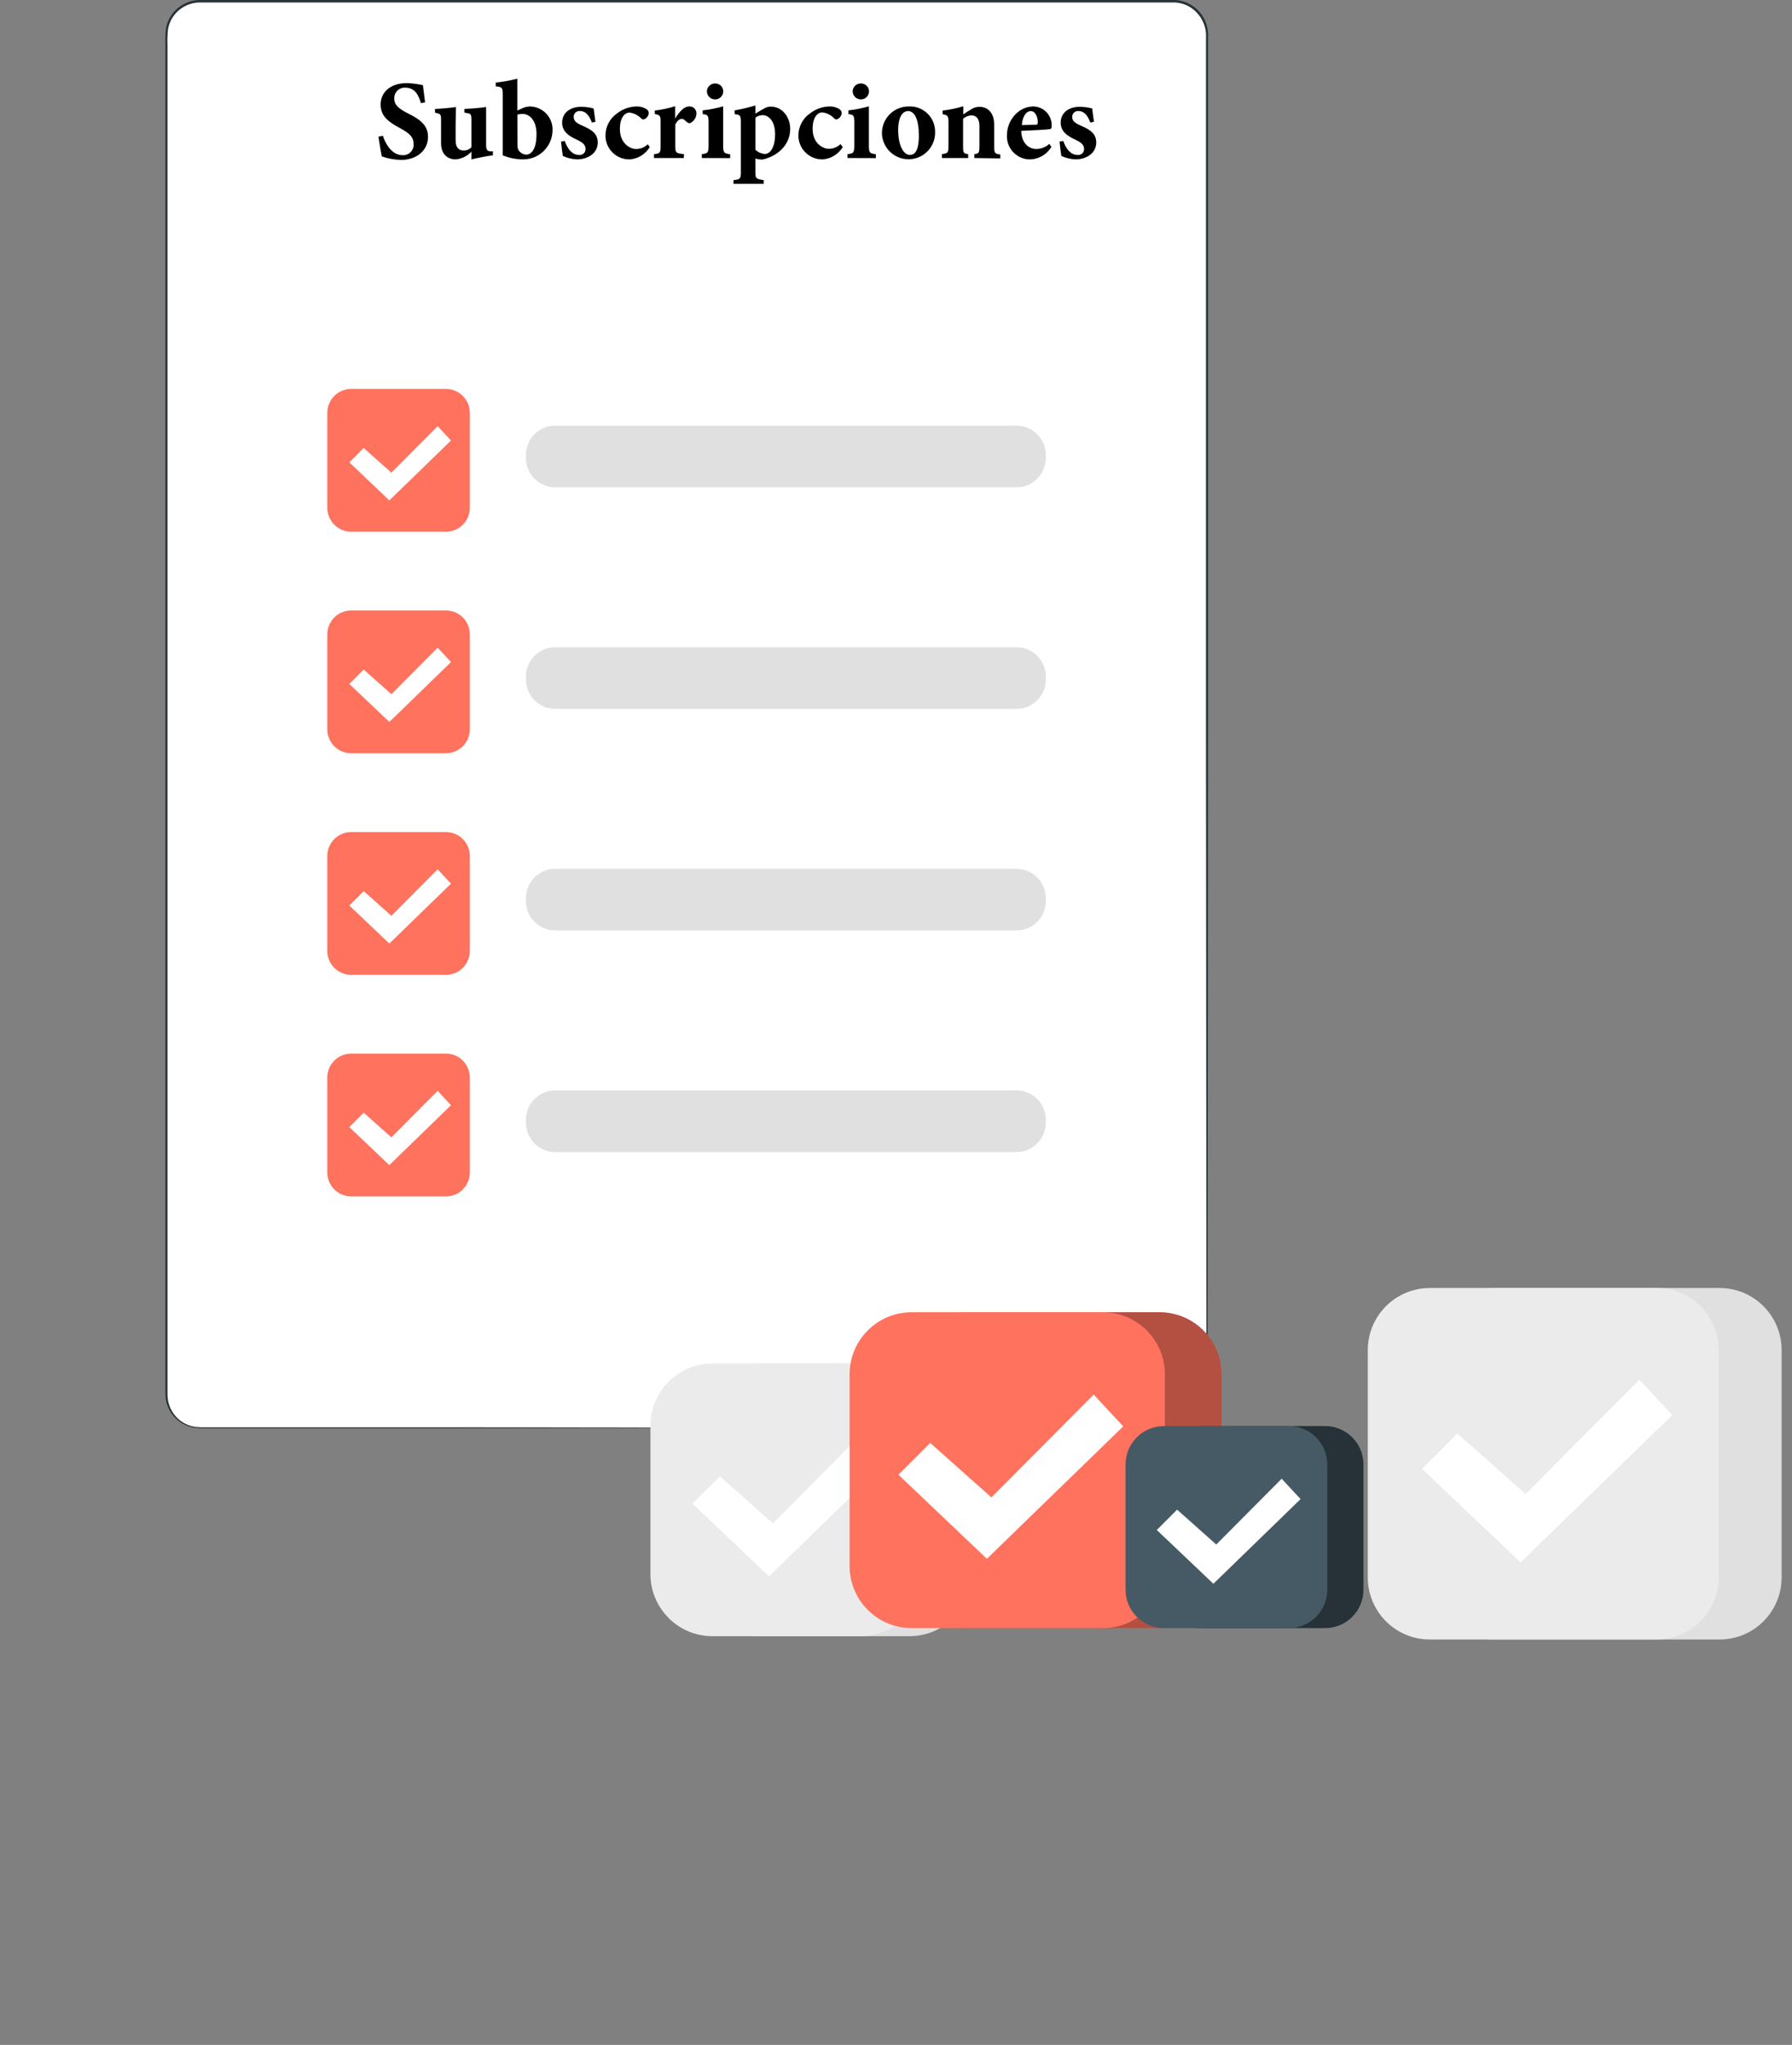 <svg width="135" height="154" viewBox="0 0 135 154" fill="none" xmlns="http://www.w3.org/2000/svg">
<rect x="0" y="0" width="135" height="154" fill="#808080" stroke="none"/>
<g clip-path="url(#clip0_401_1037)">
<path d="M88.382 0.091H15.057C13.661 0.091 12.53 1.224 12.53 2.622V105.036C12.53 106.433 13.661 107.566 15.057 107.566H88.382C89.778 107.566 90.909 106.433 90.909 105.036V2.622C90.909 1.224 89.778 0.091 88.382 0.091Z" fill="white"/>
<path d="M88.385 107.566C88.702 107.561 89.015 107.498 89.308 107.38C89.671 107.234 89.993 107.004 90.249 106.709C90.607 106.306 90.828 105.801 90.881 105.264C90.898 102.804 90.881 99.205 90.881 94.555C90.881 85.254 90.863 71.796 90.853 55.168C90.853 46.852 90.853 37.745 90.853 27.967C90.853 23.079 90.853 18.027 90.853 12.811V2.882C90.901 2.216 90.684 1.558 90.249 1.051C90.037 0.798 89.776 0.591 89.482 0.442C89.187 0.293 88.865 0.206 88.536 0.186C87.866 0.186 87.174 0.186 86.49 0.186H15.06C14.678 0.188 14.301 0.278 13.96 0.451C13.619 0.623 13.323 0.873 13.095 1.181C12.864 1.491 12.712 1.853 12.653 2.235C12.614 2.623 12.603 3.013 12.618 3.402V17.433C12.618 23.612 12.618 29.696 12.618 35.686C12.618 47.636 12.618 59.192 12.618 70.187C12.618 81.181 12.618 91.627 12.618 101.412V105.046C12.623 105.632 12.836 106.198 13.218 106.642C13.596 107.082 14.119 107.371 14.692 107.457C14.979 107.49 15.269 107.502 15.559 107.493H21.602H34.634L73.964 107.521L84.658 107.538H87.438H88.385H87.438H84.658H73.964L34.634 107.57H15.548C15.252 107.58 14.955 107.57 14.66 107.538C14.05 107.443 13.493 107.133 13.09 106.664C12.687 106.196 12.463 105.598 12.46 104.979C12.46 103.777 12.46 102.566 12.46 101.345C12.46 91.564 12.46 81.118 12.46 70.12C12.46 59.122 12.46 47.583 12.46 35.619V3.374C12.445 2.975 12.458 2.576 12.498 2.179C12.563 1.773 12.726 1.388 12.972 1.058C13.216 0.73 13.534 0.463 13.9 0.28C14.266 0.097 14.669 0.002 15.078 0.004H86.508C87.21 0.004 87.873 0.004 88.564 0.004C88.916 0.026 89.259 0.12 89.573 0.279C89.887 0.438 90.166 0.659 90.393 0.928C90.842 1.47 91.062 2.166 91.007 2.868V4.886C91.007 7.564 91.007 10.205 91.007 12.808C91.007 18.017 91.007 23.069 91.007 27.964C91.007 37.742 91.007 46.849 91.007 55.164C91.007 71.793 90.983 85.251 90.975 94.551C90.975 99.205 90.975 102.811 90.948 105.264C90.894 105.809 90.666 106.321 90.298 106.726C90.037 107.018 89.71 107.244 89.344 107.384C89.119 107.473 88.882 107.527 88.642 107.545L88.385 107.566Z" fill="#263238"/>
<path d="M76.575 32.055H41.829C40.608 32.055 39.618 33.046 39.618 34.269V34.483C39.618 35.706 40.608 36.698 41.829 36.698H76.575C77.796 36.698 78.786 35.706 78.786 34.483V34.269C78.786 33.046 77.796 32.055 76.575 32.055Z" fill="#E0E0E0"/>
<path d="M33.592 29.289H26.46C25.463 29.289 24.656 30.098 24.656 31.095V38.237C24.656 39.235 25.463 40.044 26.46 40.044H33.592C34.588 40.044 35.395 39.235 35.395 38.237V31.095C35.395 30.098 34.588 29.289 33.592 29.289Z" fill="#FF725E"/>
<path d="M26.316 34.821L27.397 33.738L29.485 35.594L32.97 32.093L33.974 33.176L29.331 37.685L26.316 34.821Z" fill="white"/>
<path d="M76.575 48.743H41.829C40.608 48.743 39.618 49.734 39.618 50.957V51.172C39.618 52.395 40.608 53.386 41.829 53.386H76.575C77.796 53.386 78.786 52.395 78.786 51.172V50.957C78.786 49.734 77.796 48.743 76.575 48.743Z" fill="#E0E0E0"/>
<path d="M33.592 45.973H26.46C25.463 45.973 24.656 46.782 24.656 47.78V54.922C24.656 55.92 25.463 56.728 26.46 56.728H33.592C34.588 56.728 35.395 55.92 35.395 54.922V47.78C35.395 46.782 34.588 45.973 33.592 45.973Z" fill="#FF725E"/>
<path d="M26.316 51.509L27.397 50.423L29.485 52.282L32.97 48.778L33.974 49.861L29.331 54.37L26.316 51.509Z" fill="white"/>
<path d="M76.575 65.428H41.829C40.608 65.428 39.618 66.419 39.618 67.642V67.856C39.618 69.079 40.608 70.071 41.829 70.071H76.575C77.796 70.071 78.786 69.079 78.786 67.856V67.642C78.786 66.419 77.796 65.428 76.575 65.428Z" fill="#E0E0E0"/>
<path d="M33.592 62.661H26.46C25.463 62.661 24.656 63.47 24.656 64.468V71.61C24.656 72.608 25.463 73.417 26.46 73.417H33.592C34.588 73.417 35.395 72.608 35.395 71.61V64.468C35.395 63.47 34.588 62.661 33.592 62.661Z" fill="#FF725E"/>
<path d="M26.316 68.194L27.397 67.111L29.485 68.967L32.97 65.466L33.974 66.549L29.331 71.058L26.316 68.194Z" fill="white"/>
<path d="M76.575 82.116H41.829C40.608 82.116 39.618 83.107 39.618 84.33V84.544C39.618 85.767 40.608 86.759 41.829 86.759H76.575C77.796 86.759 78.786 85.767 78.786 84.544V84.33C78.786 83.107 77.796 82.116 76.575 82.116Z" fill="#E0E0E0"/>
<path d="M33.592 79.346H26.46C25.463 79.346 24.656 80.155 24.656 81.153V88.295C24.656 89.293 25.463 90.101 26.46 90.101H33.592C34.588 90.101 35.395 89.293 35.395 88.295V81.153C35.395 80.155 34.588 79.346 33.592 79.346Z" fill="#FF725E"/>
<path d="M26.316 84.882L27.397 83.796L29.485 85.655L32.97 82.151L33.974 83.234L29.331 87.743L26.316 84.882Z" fill="white"/>
<path d="M31.711 7.768C31.542 7.223 31.303 6.601 30.521 6.601C30.412 6.596 30.303 6.615 30.201 6.655C30.099 6.695 30.007 6.755 29.93 6.833C29.853 6.911 29.793 7.004 29.754 7.106C29.715 7.208 29.698 7.317 29.703 7.427C29.703 7.898 30.019 8.179 30.756 8.552C31.669 9.005 32.244 9.448 32.244 10.309C32.244 11.314 31.412 12.045 30.194 12.045C29.708 12.029 29.227 11.94 28.766 11.782C28.717 11.585 28.569 10.699 28.51 10.298L28.843 10.221C29.012 10.759 29.489 11.687 30.324 11.687C30.439 11.695 30.553 11.677 30.66 11.636C30.767 11.595 30.864 11.53 30.943 11.447C31.022 11.365 31.082 11.265 31.119 11.157C31.156 11.048 31.169 10.933 31.156 10.819C31.156 10.326 30.851 10.035 30.135 9.652C29.25 9.174 28.675 8.748 28.675 7.863C28.675 6.977 29.377 6.26 30.647 6.26C31.056 6.272 31.463 6.324 31.861 6.415C31.897 6.731 31.956 7.174 32.023 7.711L31.711 7.768Z" fill="black"/>
<path d="M37.133 11.697C36.621 11.764 36.08 11.873 35.515 12.003V11.423C35.206 11.751 34.791 11.957 34.343 12.003C33.641 12.003 33.227 11.543 33.227 10.783V9.026C33.227 8.632 33.178 8.59 32.946 8.53L32.77 8.481V8.207C33.202 8.189 33.876 8.13 34.35 8.063C34.35 8.414 34.325 8.864 34.325 9.349V10.594C34.325 11.145 34.606 11.332 34.904 11.332C35.018 11.34 35.132 11.322 35.238 11.279C35.344 11.237 35.439 11.17 35.515 11.086V9.03C35.515 8.639 35.473 8.569 35.234 8.527L34.982 8.478V8.204C35.473 8.186 36.196 8.126 36.621 8.059V10.836C36.621 11.279 36.673 11.374 36.947 11.399H37.133V11.697Z" fill="black"/>
<path d="M39.295 8.179C39.482 8.082 39.688 8.027 39.899 8.017C40.131 8.018 40.361 8.065 40.575 8.156C40.788 8.247 40.982 8.381 41.143 8.548C41.304 8.716 41.43 8.914 41.513 9.132C41.596 9.349 41.634 9.581 41.626 9.813C41.623 10.104 41.563 10.392 41.449 10.659C41.335 10.927 41.169 11.169 40.962 11.373C40.754 11.576 40.508 11.737 40.238 11.845C39.969 11.953 39.68 12.007 39.39 12.003C38.87 12 38.355 11.896 37.874 11.697C37.874 11.49 37.874 11.254 37.874 11.04V7.096C37.874 6.611 37.821 6.541 37.347 6.509V6.218C37.895 6.16 38.438 6.064 38.972 5.929V8.323L39.295 8.179ZM38.983 10.963C38.983 11.062 38.999 11.161 39.032 11.254C39.09 11.366 39.176 11.461 39.282 11.53C39.388 11.598 39.51 11.638 39.636 11.645C40.088 11.645 40.418 11.142 40.418 10.095C40.418 9.047 39.881 8.58 39.365 8.58C39.233 8.578 39.101 8.598 38.976 8.639L38.983 10.963Z" fill="black"/>
<path d="M44.588 9.226C44.367 8.629 44.079 8.358 43.679 8.358C43.618 8.355 43.558 8.364 43.501 8.385C43.444 8.406 43.393 8.439 43.35 8.482C43.306 8.524 43.272 8.575 43.25 8.631C43.227 8.687 43.217 8.748 43.219 8.808C43.219 9.107 43.429 9.269 43.872 9.465C44.574 9.771 45.03 10.059 45.03 10.734C45.03 11.585 44.219 12.003 43.482 12.003C43.108 11.99 42.741 11.902 42.401 11.746C42.366 11.55 42.289 10.963 42.264 10.664L42.545 10.615C42.724 11.149 43.071 11.669 43.626 11.669C43.688 11.677 43.751 11.671 43.811 11.652C43.87 11.633 43.925 11.601 43.971 11.558C44.017 11.516 44.054 11.464 44.078 11.406C44.102 11.348 44.113 11.285 44.11 11.223C44.11 10.959 43.984 10.766 43.454 10.52C42.924 10.274 42.348 9.95 42.348 9.24C42.348 8.53 42.903 8.042 43.805 8.042C44.114 8.048 44.422 8.09 44.721 8.168C44.749 8.397 44.826 8.945 44.858 9.174L44.588 9.226Z" fill="black"/>
<path d="M48.953 11.075C48.795 11.334 48.579 11.553 48.322 11.714C48.065 11.875 47.774 11.974 47.472 12.003C47.228 12.012 46.985 11.971 46.757 11.883C46.529 11.795 46.322 11.661 46.148 11.489C45.974 11.318 45.837 11.112 45.744 10.886C45.652 10.659 45.607 10.416 45.612 10.172C45.618 9.851 45.7 9.537 45.851 9.254C46.001 8.971 46.217 8.728 46.479 8.544C46.902 8.211 47.422 8.026 47.96 8.017C48.224 8.009 48.484 8.08 48.708 8.221C48.76 8.254 48.802 8.301 48.83 8.356C48.859 8.411 48.872 8.472 48.869 8.534C48.858 8.641 48.815 8.742 48.746 8.824C48.678 8.907 48.586 8.967 48.483 8.998C48.447 8.996 48.412 8.987 48.379 8.971C48.347 8.956 48.318 8.934 48.294 8.907C48.061 8.672 47.758 8.521 47.43 8.478C47.1 8.478 46.7 8.801 46.7 9.718C46.7 10.854 47.525 11.219 47.89 11.219C48.229 11.228 48.557 11.101 48.803 10.868L48.953 11.075Z" fill="black"/>
<path d="M51.516 11.901H49.27V11.609C49.722 11.56 49.764 11.518 49.764 11.005V9.142C49.764 8.713 49.729 8.671 49.329 8.587V8.323C49.849 8.265 50.361 8.156 50.859 8V8.921C51.245 8.33 51.561 8.017 51.912 8.017C51.983 8.012 52.053 8.021 52.12 8.044C52.187 8.067 52.248 8.104 52.3 8.152C52.352 8.2 52.393 8.257 52.422 8.322C52.451 8.386 52.466 8.456 52.467 8.527C52.467 8.676 52.426 8.822 52.349 8.949C52.273 9.077 52.163 9.181 52.032 9.251C51.989 9.272 51.941 9.28 51.893 9.272C51.846 9.265 51.802 9.242 51.768 9.209C51.625 9.089 51.512 8.952 51.368 8.952C51.224 8.952 51.017 9.065 50.873 9.388V11.005C50.873 11.518 50.933 11.543 51.53 11.609L51.516 11.901Z" fill="black"/>
<path d="M52.871 11.901V11.609C53.33 11.55 53.38 11.518 53.38 10.906V9.251C53.38 8.682 53.337 8.646 52.937 8.594V8.312C53.459 8.255 53.974 8.152 54.478 8.007V10.913C54.478 11.49 54.513 11.55 55.005 11.616V11.908L52.871 11.901ZM53.867 7.487C53.708 7.486 53.555 7.423 53.44 7.312C53.326 7.2 53.259 7.049 53.253 6.889C53.254 6.808 53.271 6.729 53.303 6.655C53.334 6.581 53.38 6.514 53.438 6.457C53.496 6.401 53.564 6.357 53.639 6.327C53.714 6.298 53.794 6.283 53.874 6.284C53.955 6.283 54.034 6.297 54.109 6.326C54.183 6.356 54.251 6.4 54.308 6.457C54.365 6.513 54.41 6.581 54.44 6.655C54.471 6.729 54.486 6.809 54.485 6.889C54.484 6.969 54.467 7.048 54.435 7.121C54.403 7.194 54.357 7.26 54.3 7.316C54.242 7.371 54.175 7.415 54.1 7.444C54.026 7.474 53.947 7.488 53.867 7.487Z" fill="black"/>
<path d="M55.338 8.313C55.868 8.221 56.392 8.097 56.907 7.943V8.559C56.907 8.559 57.479 8.207 57.504 8.207C57.667 8.097 57.858 8.035 58.055 8.028C58.992 8.028 59.529 8.885 59.529 9.704C59.529 10.949 58.539 11.775 57.444 12.014C57.262 12.02 57.08 11.994 56.907 11.936V12.959C56.907 13.437 56.949 13.486 57.535 13.564V13.845H55.257V13.567C55.777 13.514 55.812 13.441 55.812 12.97V9.156C55.812 8.696 55.759 8.646 55.342 8.594L55.338 8.313ZM56.907 11.279C57.099 11.461 57.346 11.572 57.609 11.595C58.058 11.595 58.392 11.04 58.392 10.119C58.392 9.065 57.872 8.671 57.447 8.671C57.253 8.675 57.064 8.741 56.91 8.861L56.907 11.279Z" fill="black"/>
<path d="M63.491 11.075C63.332 11.334 63.116 11.552 62.859 11.713C62.602 11.874 62.312 11.973 62.01 12.003C61.766 12.012 61.522 11.971 61.294 11.883C61.066 11.795 60.859 11.661 60.684 11.489C60.51 11.318 60.372 11.113 60.28 10.886C60.187 10.66 60.142 10.416 60.146 10.172C60.153 9.851 60.235 9.536 60.386 9.253C60.537 8.97 60.753 8.727 61.017 8.544C61.438 8.212 61.958 8.027 62.494 8.017C62.758 8.008 63.019 8.079 63.242 8.221C63.294 8.254 63.337 8.3 63.367 8.355C63.395 8.41 63.409 8.472 63.407 8.534C63.395 8.64 63.353 8.741 63.285 8.823C63.217 8.906 63.126 8.966 63.024 8.998C62.988 8.996 62.953 8.987 62.92 8.971C62.888 8.956 62.859 8.934 62.835 8.906C62.599 8.662 62.287 8.506 61.95 8.464C61.62 8.464 61.22 8.787 61.22 9.704C61.22 10.84 62.045 11.205 62.41 11.205C62.577 11.21 62.744 11.181 62.9 11.12C63.056 11.06 63.198 10.97 63.319 10.854L63.491 11.075Z" fill="black"/>
<path d="M63.849 11.901V11.609C64.309 11.55 64.358 11.518 64.358 10.906V9.251C64.358 8.682 64.316 8.646 63.916 8.594V8.312C64.437 8.255 64.953 8.152 65.457 8.007V10.913C65.457 11.49 65.492 11.55 65.983 11.616V11.908L63.849 11.901ZM64.846 7.487C64.686 7.485 64.534 7.422 64.42 7.311C64.305 7.199 64.238 7.048 64.232 6.889C64.233 6.808 64.249 6.729 64.281 6.655C64.313 6.581 64.359 6.514 64.417 6.457C64.475 6.401 64.543 6.357 64.618 6.327C64.692 6.298 64.772 6.283 64.853 6.284C64.933 6.283 65.013 6.297 65.088 6.326C65.162 6.356 65.23 6.4 65.288 6.457C65.345 6.513 65.39 6.58 65.421 6.655C65.452 6.729 65.468 6.809 65.467 6.889C65.463 7.051 65.396 7.204 65.28 7.316C65.163 7.428 65.007 7.489 64.846 7.487Z" fill="black"/>
<path d="M68.489 8.017C68.745 8.008 69.001 8.051 69.24 8.144C69.479 8.237 69.697 8.378 69.88 8.558C70.063 8.738 70.208 8.953 70.305 9.19C70.403 9.428 70.451 9.683 70.447 9.94C70.46 10.472 70.261 10.988 69.894 11.373C69.527 11.758 69.022 11.982 68.49 11.994C67.959 12.007 67.444 11.807 67.059 11.44C66.675 11.072 66.451 10.567 66.439 10.035C66.438 9.767 66.491 9.501 66.594 9.253C66.697 9.006 66.848 8.781 67.039 8.593C67.23 8.405 67.457 8.258 67.706 8.159C67.955 8.06 68.221 8.012 68.489 8.017ZM68.387 8.369C68.036 8.369 67.664 8.752 67.664 9.799C67.664 10.847 68.015 11.666 68.548 11.666C68.871 11.666 69.222 11.441 69.222 10.2C69.219 8.998 68.91 8.358 68.383 8.358L68.387 8.369Z" fill="black"/>
<path d="M73.402 11.901V11.609C73.753 11.56 73.785 11.525 73.785 10.938V9.479C73.785 8.875 73.487 8.689 73.188 8.689C72.953 8.698 72.729 8.789 72.553 8.945V11.005C72.553 11.525 72.585 11.56 72.935 11.609V11.901H70.96V11.609C71.402 11.536 71.454 11.525 71.454 10.973V9.216C71.454 8.703 71.384 8.678 71.012 8.601V8.327C71.539 8.266 72.059 8.158 72.567 8.003C72.567 8.123 72.567 8.421 72.567 8.618C72.735 8.499 72.918 8.372 73.111 8.267C73.304 8.125 73.535 8.048 73.774 8.045C74.476 8.045 74.897 8.548 74.897 9.416V11.026C74.897 11.553 74.947 11.578 75.357 11.637V11.929L73.402 11.901Z" fill="black"/>
<path d="M79.207 11.065C79.044 11.336 78.817 11.563 78.546 11.727C78.275 11.891 77.969 11.985 77.653 12.003C77.41 12.012 77.167 11.97 76.942 11.879C76.716 11.788 76.512 11.65 76.343 11.475C76.174 11.3 76.043 11.092 75.96 10.863C75.877 10.634 75.842 10.39 75.859 10.147C75.868 9.572 76.097 9.022 76.498 8.611C76.844 8.245 77.321 8.031 77.825 8.017C78.194 8.017 78.548 8.163 78.811 8.423C79.074 8.683 79.224 9.036 79.228 9.406C79.228 9.55 79.228 9.694 79.116 9.718C78.955 9.761 77.754 9.82 76.93 9.855C76.965 10.759 77.467 11.219 78.077 11.219C78.437 11.215 78.783 11.079 79.049 10.836L79.207 11.065ZM77.66 8.365C77.309 8.365 77.031 8.766 76.979 9.42L78.011 9.395C78.13 9.395 78.179 9.37 78.179 9.226C78.19 8.815 77.993 8.365 77.66 8.365Z" fill="black"/>
<path d="M82.138 9.226C81.917 8.629 81.626 8.358 81.229 8.358C81.169 8.356 81.109 8.366 81.053 8.387C80.997 8.409 80.947 8.442 80.904 8.484C80.861 8.526 80.827 8.577 80.805 8.633C80.782 8.688 80.771 8.748 80.773 8.808C80.773 9.107 80.987 9.269 81.429 9.465C82.131 9.771 82.584 10.059 82.584 10.734C82.584 11.585 81.777 12.003 81.036 12.003C80.662 11.99 80.295 11.902 79.955 11.746C79.924 11.55 79.846 10.963 79.822 10.664L80.103 10.615C80.278 11.149 80.629 11.669 81.18 11.669C81.242 11.677 81.306 11.671 81.365 11.652C81.425 11.633 81.48 11.601 81.526 11.558C81.573 11.516 81.609 11.464 81.634 11.406C81.658 11.348 81.67 11.286 81.668 11.223C81.668 10.959 81.538 10.766 81.012 10.52C80.485 10.274 79.906 9.95 79.906 9.24C79.906 8.53 80.457 8.042 81.359 8.042C81.669 8.048 81.978 8.09 82.279 8.168C82.303 8.397 82.38 8.945 82.415 9.174L82.138 9.226Z" fill="black"/>
</g>
<path d="M129.548 97H112.459C109.879 97 107.788 99.094 107.788 101.678V118.792C107.788 121.375 109.879 123.47 112.459 123.47H129.548C132.128 123.47 134.219 121.375 134.219 118.792V101.678C134.219 99.094 132.128 97 129.548 97Z" fill="#E0E0E0"/>
<path d="M124.803 97H107.714C105.134 97 103.042 99.094 103.042 101.678V118.792C103.042 121.375 105.134 123.47 107.714 123.47H124.803C127.383 123.47 129.474 121.375 129.474 118.792V101.678C129.474 99.094 127.383 97 124.803 97Z" fill="#EBEBEB"/>
<path d="M107.131 110.616L109.795 107.952L114.93 112.521L123.504 103.9L125.979 106.567L114.551 117.663L107.131 110.616Z" fill="white"/>
<path d="M68.517 102.683H57.353C54.773 102.683 52.682 104.778 52.682 107.362V118.542C52.682 121.126 54.773 123.22 57.353 123.22H68.517C71.097 123.22 73.189 121.126 73.189 118.542V107.362C73.189 104.778 71.097 102.683 68.517 102.683Z" fill="#E0E0E0"/>
<path d="M64.836 102.683H53.671C51.092 102.683 49 104.778 49 107.362V118.542C49 121.126 51.092 123.22 53.671 123.22H64.836C67.416 123.22 69.507 121.126 69.507 118.542V107.362C69.507 104.778 67.416 102.683 64.836 102.683Z" fill="#EBEBEB"/>
<path d="M52.173 113.245L54.24 111.179L58.224 114.725L64.874 108.036L66.794 110.103L57.929 118.714L52.173 113.245Z" fill="white"/>
<path d="M87.354 98.824H72.943C70.363 98.824 68.272 100.919 68.272 103.502V117.934C68.272 120.518 70.363 122.612 72.943 122.612H87.354C89.934 122.612 92.025 120.518 92.025 117.934V103.502C92.025 100.919 89.934 98.824 87.354 98.824Z" fill="#FF725E"/>
<g opacity="0.3">
<path d="M87.354 98.824H72.943C70.363 98.824 68.272 100.919 68.272 103.502V117.934C68.272 120.518 70.363 122.612 72.943 122.612H87.354C89.934 122.612 92.025 120.518 92.025 117.934V103.502C92.025 100.919 89.934 98.824 87.354 98.824Z" fill="black"/>
</g>
<path d="M83.086 98.824H68.675C66.095 98.824 64.004 100.919 64.004 103.502V117.934C64.004 120.518 66.095 122.612 68.675 122.612H83.086C85.666 122.612 87.758 120.518 87.758 117.934V103.502C87.758 100.919 85.666 98.824 83.086 98.824Z" fill="#FF725E"/>
<path d="M67.682 111.059L70.076 108.666L74.688 112.771L82.395 105.024L84.617 107.421L74.347 117.393L67.682 111.059Z" fill="white"/>
<path d="M99.828 107.397H90.411C88.816 107.397 87.522 108.692 87.522 110.289V119.72C87.522 121.317 88.816 122.612 90.411 122.612H99.828C101.423 122.612 102.716 121.317 102.716 119.72V110.289C102.716 108.692 101.423 107.397 99.828 107.397Z" fill="#263238"/>
<path d="M97.1 107.397H87.684C86.089 107.397 84.795 108.692 84.795 110.289V119.72C84.795 121.317 86.089 122.612 87.684 122.612H97.1C98.696 122.612 99.989 121.317 99.989 119.72V110.289C99.989 108.692 98.696 107.397 97.1 107.397Z" fill="#455A64"/>
<path d="M87.147 115.224L88.677 113.692L91.629 116.317L96.556 111.361L97.978 112.897L91.411 119.273L87.147 115.224Z" fill="white"/>
<defs>
<clipPath id="clip0_401_1037">
<rect width="91" height="154" fill="white"/>
</clipPath>
</defs>
</svg>
